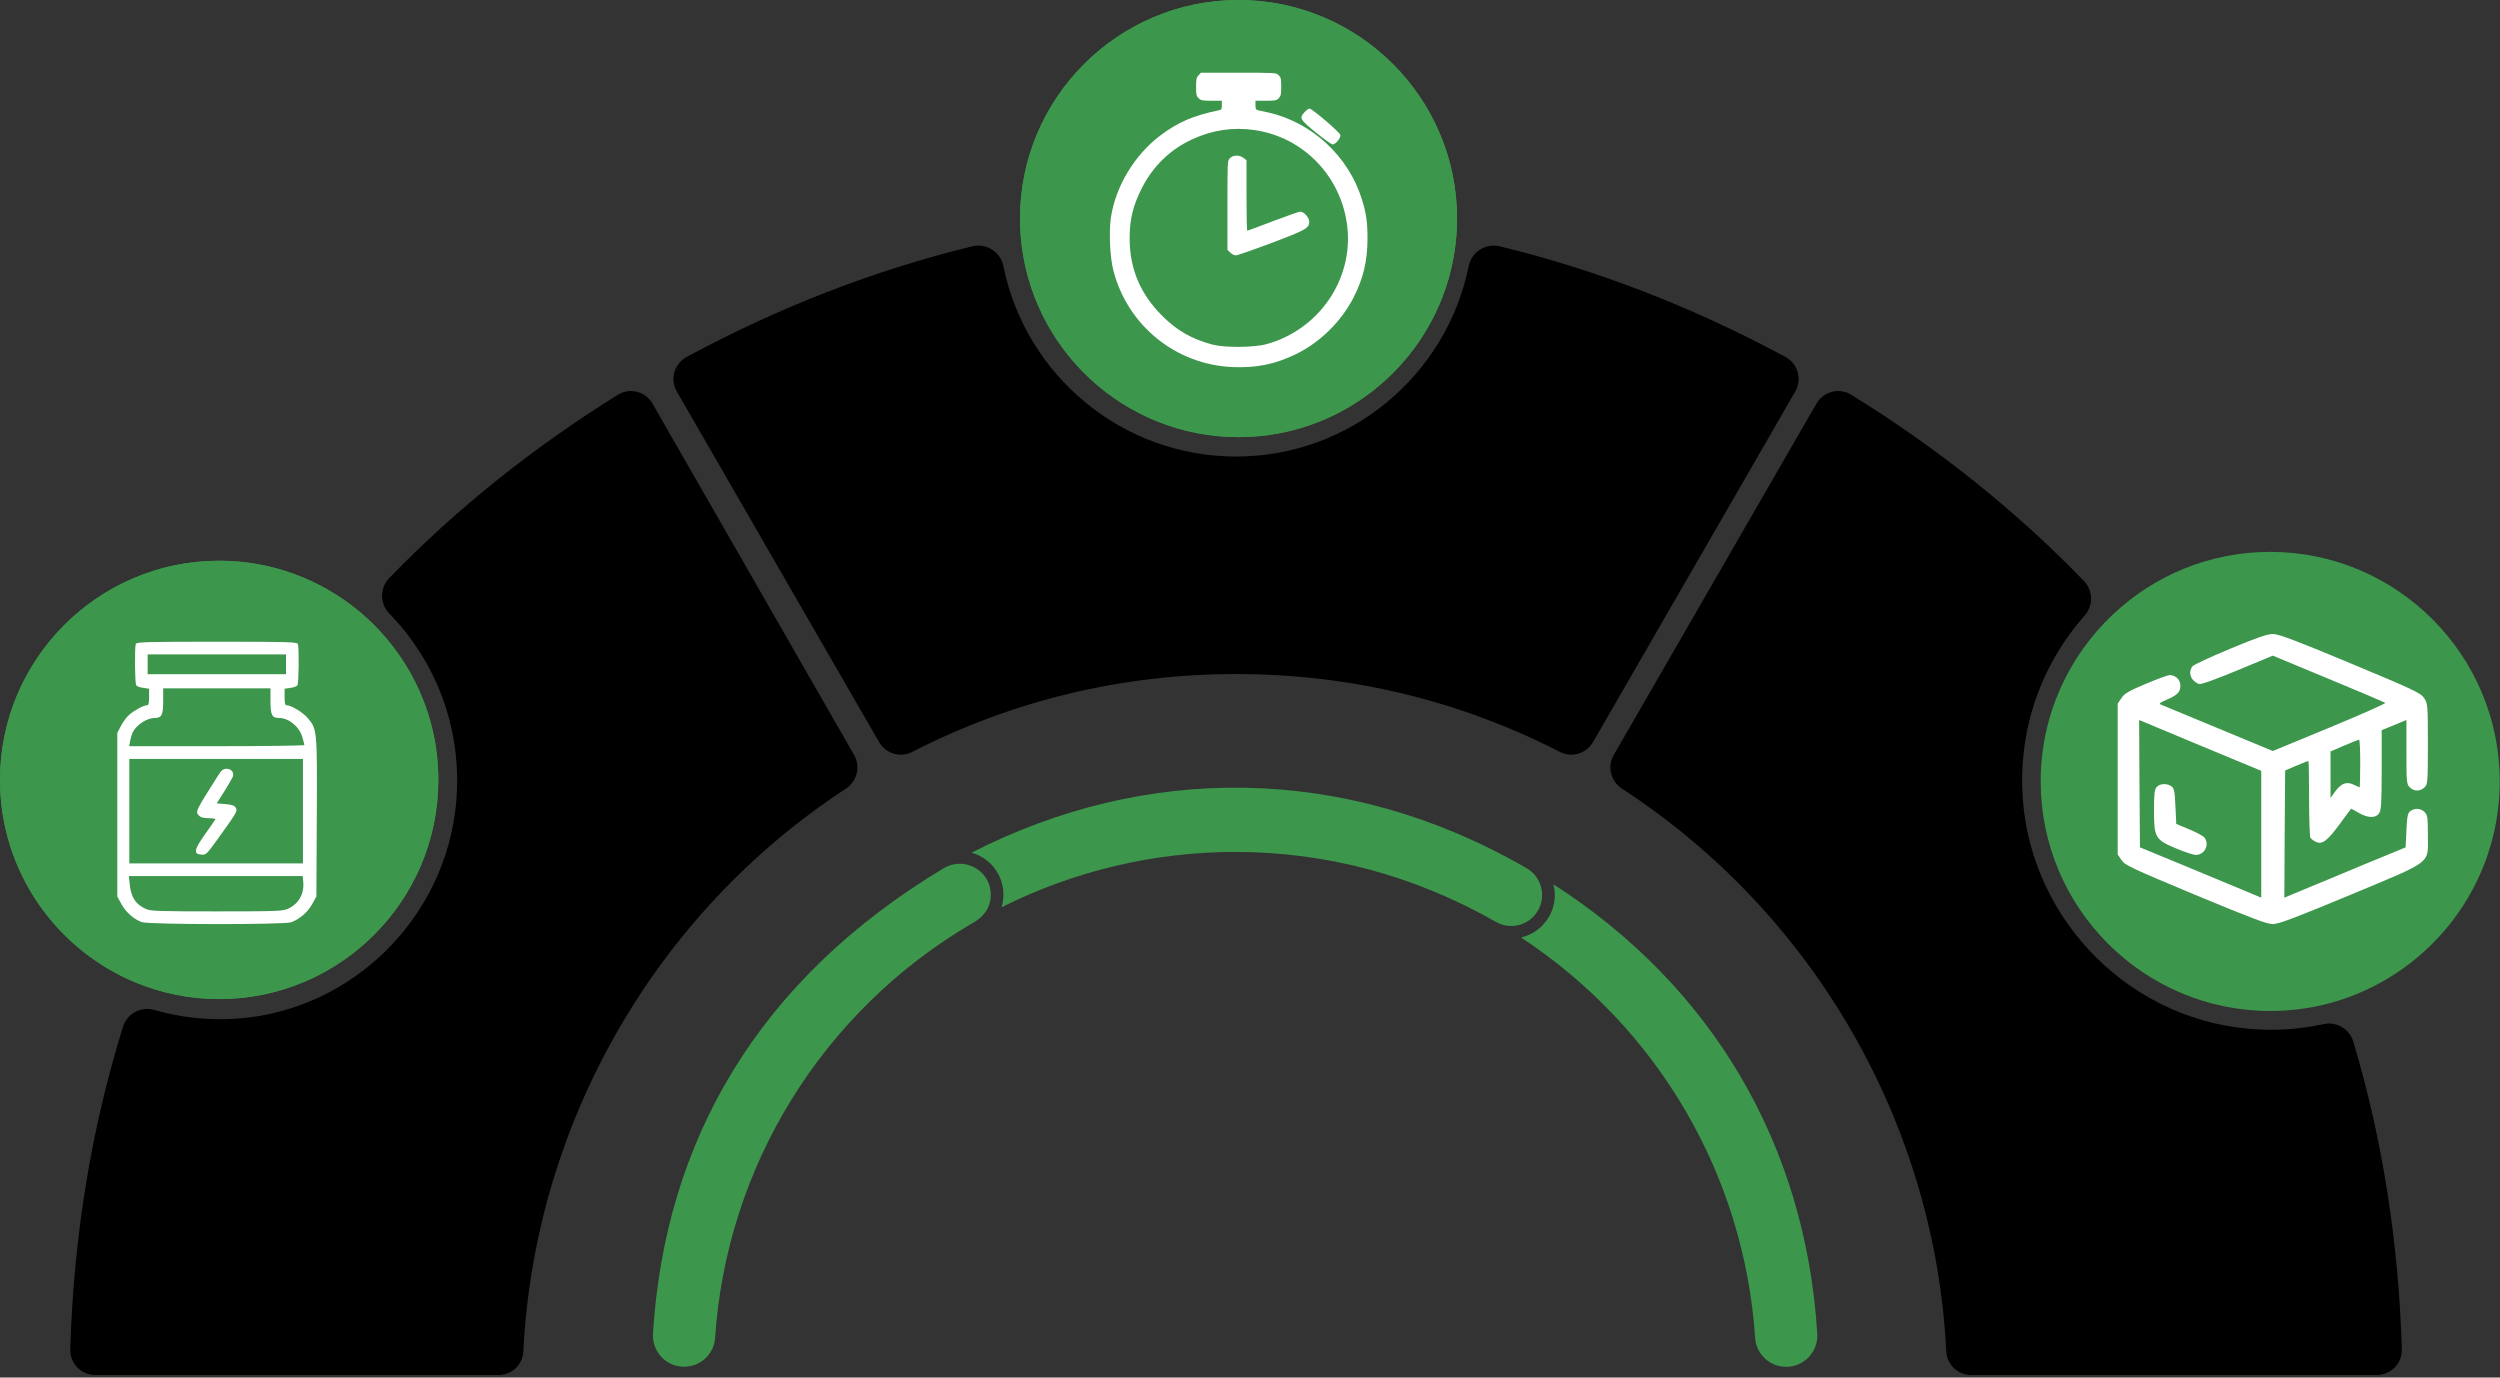 <svg width="588" height="324" viewBox="0 0 588 324" fill="none" xmlns="http://www.w3.org/2000/svg">
<rect x="0" y="0" width="588" height="324" fill="#333333" stroke="none"/>
<path d="M103.095 183.433C103.095 211.867 79.966 234.981 51.547 234.981C44.644 234.981 38.055 233.621 32.034 231.141C13.253 223.431 0 204.964 0 183.433C0 155.015 23.129 131.886 51.547 131.886C63.963 131.886 75.364 136.309 84.284 143.645C95.758 153.118 103.095 167.431 103.095 183.433Z" fill="#3C964C"/>
<path d="M103.095 183.433C103.095 211.867 79.966 234.981 51.547 234.981C44.644 234.981 38.055 233.621 32.034 231.141C13.253 223.431 0 204.964 0 183.433C0 155.015 23.129 131.886 51.547 131.886C63.963 131.886 75.364 136.309 84.284 143.645C95.758 153.118 103.095 167.431 103.095 183.433Z" fill="#3C964C"/>
<path d="M198.933 185.507C154.112 214.815 125.749 264.295 123.086 317.878C122.937 320.978 120.377 323.404 117.252 323.404H22.388C19.099 323.404 16.435 320.679 16.525 317.369C17.313 290.892 21.45 265.523 28.92 241.517C29.902 238.372 33.176 236.634 36.331 237.548C42.506 239.33 49.114 240.079 55.944 239.57C82.937 237.548 104.901 215.803 107.297 188.667C108.815 171.4 102.521 155.556 91.568 144.309C89.291 141.973 89.306 138.259 91.583 135.922C107.297 119.718 125.258 105.327 145.347 92.837C148.175 91.1 151.82 92.073 153.472 94.934L200.897 177.6C202.475 180.37 201.537 183.8 198.933 185.507Z" fill="black"/>
<path d="M564.912 317.369C565.002 320.664 562.339 323.404 559.017 323.404H463.624C460.497 323.404 457.923 320.978 457.774 317.878C455.096 264.299 426.579 214.822 381.516 185.516C378.853 183.779 377.97 180.305 379.541 177.595C389.759 159.865 381.411 174.33 427.223 94.934C427.223 94.934 427.223 94.919 427.238 94.919C428.883 92.074 432.549 91.1 435.391 92.838C455.889 105.506 474.156 120.122 490.105 136.609C492.289 138.855 492.409 142.404 490.33 144.755C480.829 155.462 475.204 169.673 475.623 185.187C476.416 214.597 499.336 239.201 528.601 241.941C534.81 242.525 540.854 242.121 546.569 240.863C549.621 240.204 552.629 242.061 553.526 245.071C560.364 268.012 564.164 292.182 564.912 317.369Z" fill="black"/>
<path d="M587.934 183.786C587.934 207.901 572.037 228.386 550.178 235.288C545.053 236.917 539.599 237.784 533.951 237.784C504.189 237.784 479.969 213.564 479.969 183.786C479.969 168.292 486.528 154.307 497.017 144.461C506.684 135.361 519.683 129.803 533.951 129.803C563.714 129.803 587.934 154.023 587.934 183.786Z" fill="#3C964C"/>
<path d="M422.244 92.087L374.704 174.49C373.121 177.255 369.687 178.286 366.925 176.866C343.2 164.714 317.564 158.541 290.718 158.541C263.872 158.541 238.236 164.714 214.511 176.866C211.734 178.286 208.314 177.255 206.732 174.49C162.283 97.438 174.078 117.871 159.192 92.087C157.535 89.232 158.565 85.57 161.461 83.971C183.29 72.208 205.761 63.509 228.695 57.934C232.01 57.126 235.309 59.234 235.996 62.597C241.162 88.126 263.738 107.378 290.718 107.378C317.698 107.378 340.273 88.126 345.439 62.597C346.126 59.249 349.411 57.141 352.741 57.934C375.674 63.509 398.145 72.208 419.974 83.971C422.871 85.57 423.901 89.232 422.244 92.087Z" fill="black"/>
<path d="M342.7 51.398C342.7 52.773 342.64 54.147 342.536 55.492C340.444 81.938 318.271 102.811 291.302 102.811C264.333 102.811 242.16 81.938 240.069 55.492C239.964 54.147 239.904 52.773 239.904 51.398C239.904 23.054 262.959 0 291.302 0C319.646 0 342.7 23.054 342.7 51.398Z" fill="#3C964C"/>
<path d="M342.7 51.398C342.7 52.773 342.64 54.147 342.536 55.492C340.444 81.938 318.271 102.811 291.302 102.811C264.333 102.811 242.16 81.938 240.069 55.492C239.964 54.147 239.904 52.773 239.904 51.398C239.904 23.054 262.959 0 291.302 0C319.646 0 342.7 23.054 342.7 51.398Z" fill="#3C964C"/>
<path d="M357.738 220.502C389.817 241.569 410.241 276.278 412.811 314.707C413.065 318.502 416.263 321.475 420.103 321.475C424.331 321.475 427.693 317.904 427.424 313.691C424.675 269.256 402.711 231.977 365.358 207.982C366.837 213.659 363.221 219.232 357.738 220.502Z" fill="#3C964C"/>
<path d="M235.578 213.39C252.567 204.859 271.407 200.376 290.502 200.376C311.644 200.376 332.442 205.77 351.791 216.812C355.168 218.769 359.471 217.723 361.578 214.406C363.819 210.88 362.609 206.248 359.068 204.201C316.156 179.384 269.062 179.773 228.496 200.556C233.935 202.02 237.237 207.743 235.578 213.39Z" fill="#3C964C"/>
<path d="M219.113 202.289L219.128 202.304C219.562 202.05 219.98 201.781 220.413 201.542L219.113 202.289Z" fill="#3C964C"/>
<path d="M168.193 314.692C170.883 274.276 193.444 237.834 228.526 217.23C232.306 215.273 233.531 212.061 232.859 208.848C231.843 204.067 226.3 201.617 221.967 204.202C178.189 230.439 156.36 268.539 153.581 313.676C153.327 317.905 156.674 321.461 160.902 321.461C164.742 321.461 167.939 318.487 168.193 314.692Z" fill="#3C964C"/>
<path d="M31.941 151.465C31.642 152.262 31.708 160.663 32.04 161.161C32.173 161.427 32.937 161.692 33.701 161.792L35.062 161.991V163.917C35.062 165.444 34.962 165.876 34.564 165.876C33.834 165.876 31.675 167.005 30.447 168.068C29.849 168.566 28.985 169.728 28.487 170.658L27.591 172.351V191.61V210.87L28.554 212.63C29.65 214.589 31.476 216.216 33.335 216.88C34.996 217.478 66.906 217.511 68.5 216.913C70.493 216.183 72.385 214.522 73.415 212.663L74.411 210.87L74.51 192.308C74.61 171.554 74.61 171.521 72.352 168.865C71.223 167.536 68.467 165.876 67.438 165.876C67.039 165.876 66.94 165.444 66.94 163.917V161.991L68.301 161.792C69.065 161.692 69.828 161.427 69.961 161.161C70.293 160.663 70.36 152.262 70.061 151.465C69.862 151 67.903 150.934 51.001 150.934C34.099 150.934 32.14 151 31.941 151.465ZM67.272 156.246V158.571H51.001H34.73V156.246V153.922H51.001H67.272V156.246ZM63.619 164.847C63.619 168.167 63.951 168.865 65.644 168.865C67.903 168.865 70.393 170.89 71.09 173.314C71.356 174.211 71.588 175.074 71.588 175.24C71.588 175.373 62.324 175.506 51.001 175.506H30.38L30.613 174.244C30.745 173.58 31.011 172.65 31.243 172.185C32.14 170.458 34.597 168.865 36.357 168.865C38.051 168.865 38.383 168.167 38.383 164.847V161.891H51.001H63.619V164.847ZM71.256 190.78V203.066H50.835H30.413V190.78V178.494H50.835H71.256V190.78ZM71.323 207.383C71.588 210.239 70.26 212.563 67.77 213.725C66.541 214.29 65.312 214.356 51.067 214.356C37.951 214.356 35.527 214.29 34.464 213.858C31.974 212.796 30.845 211.135 30.513 208.047L30.314 206.055H50.768H71.19L71.323 207.383Z" fill="white"/>
<path d="M51.2 182.545C45.854 191.013 45.887 190.913 46.883 191.909C47.215 192.241 47.979 192.44 49.042 192.44C49.938 192.44 50.669 192.54 50.669 192.64C50.669 192.739 49.606 194.3 48.311 196.093C45.622 199.878 45.422 200.841 47.348 201.007C48.477 201.074 48.577 200.974 51.167 197.388C56.048 190.581 55.949 190.78 55.318 189.784C55.118 189.452 54.288 189.219 52.993 189.12L50.968 188.954L52.761 186.131C53.724 184.571 54.62 183.043 54.753 182.711C55.118 181.715 54.421 180.818 53.325 180.818C52.495 180.818 52.13 181.084 51.2 182.545Z" fill="white"/>
<path d="M281.898 17.712C281.397 18.239 281.318 18.634 281.318 20.426C281.318 22.297 281.397 22.614 281.924 23.114C282.451 23.615 282.846 23.694 284.954 23.694H287.379V24.748C287.379 25.671 287.3 25.802 286.667 25.934C280.606 27.199 277.101 28.727 272.911 31.863C266.771 36.502 262.344 43.907 261.263 51.312C260.789 54.738 261.079 60.694 261.896 63.751C265.295 76.663 276.627 85.782 289.909 86.335C295.548 86.572 300.002 85.65 304.904 83.252C310.49 80.485 315.366 75.715 318.291 70.102C320.61 65.648 321.638 61.379 321.638 56.135C321.638 52.182 321.348 50.231 320.32 46.885C317.184 36.739 308.514 28.727 298.21 26.435C297.261 26.224 296.207 25.987 295.891 25.934C295.39 25.802 295.285 25.618 295.285 24.748V23.694H297.736C299.976 23.694 300.266 23.641 300.766 23.088C301.267 22.561 301.346 22.166 301.346 20.374C301.346 18.503 301.267 18.186 300.74 17.686C300.134 17.106 300.002 17.106 291.306 17.106H282.451L281.898 17.712ZM294.916 30.572C306.564 32.18 315.577 41.561 316.894 53.394C318.265 65.832 310.148 77.586 297.841 80.959C294.89 81.75 287.985 81.802 285.139 81.038C280.264 79.72 276.864 77.77 273.386 74.318C268.194 69.153 265.717 63.25 265.69 56.108C265.69 51.549 266.481 48.334 268.616 44.144C271.225 39.032 275.283 35.131 280.369 32.786C285.113 30.599 289.909 29.861 294.916 30.572Z" fill="white"/>
<path d="M289.276 37.213C288.697 37.819 288.697 37.898 288.697 48.308V58.77L289.355 59.402C289.698 59.771 290.304 60.061 290.673 60.061C291.042 60.061 294.81 58.743 299.053 57.162C307.223 54.053 307.934 53.657 307.934 52.129C307.934 51.18 306.696 49.783 305.826 49.783C305.51 49.783 302.637 50.785 299.396 52.023C296.181 53.262 293.466 54.263 293.361 54.263C293.256 54.263 293.177 50.548 293.177 45.989V37.687L292.491 37.16C291.516 36.396 290.014 36.422 289.276 37.213Z" fill="white"/>
<path d="M306.854 26.356C305.536 27.779 305.72 28.095 309.515 31.178C311.386 32.707 313.152 33.972 313.442 33.972C314.127 33.972 315.366 32.47 315.26 31.758C315.181 31.152 308.619 25.539 307.987 25.539C307.776 25.539 307.275 25.908 306.854 26.356Z" fill="white"/>
<path d="M524.47 152.615C519.89 154.516 515.893 156.379 515.66 156.728C514.535 158.203 515.311 160.182 517.213 160.881C517.678 161.036 520.899 159.872 526.255 157.66L534.559 154.206L547.637 159.639C554.855 162.627 560.87 165.188 561.025 165.305C561.181 165.46 555.282 168.06 547.909 171.126L534.559 176.636L521.831 171.358C514.846 168.448 508.792 165.926 508.365 165.77C507.705 165.499 507.86 165.343 509.529 164.606C512.129 163.481 512.828 162.782 512.828 161.269C512.828 159.872 511.702 158.785 510.305 158.785C509.878 158.785 507.356 159.716 504.678 160.842C500.72 162.511 499.672 163.093 498.974 164.179L498.081 165.499V183.233V200.968L498.974 202.287C499.75 203.49 501.38 204.228 516.32 210.475C529.398 215.908 533.162 217.344 534.559 217.344C535.956 217.344 539.721 215.908 552.798 210.475C572.473 202.248 571.037 203.374 571.037 196.389C571.037 192.275 570.96 191.693 570.261 190.995C569.369 190.102 568.011 189.986 566.924 190.762C566.303 191.227 566.148 191.926 565.993 195.302L565.799 199.299L556.097 203.296C550.78 205.547 544.339 208.186 541.816 209.234L537.276 211.135L537.353 196.195L537.47 181.215L540.109 180.09C541.583 179.469 542.864 178.965 542.941 178.965C543.019 178.965 543.097 182.923 543.097 187.774C543.097 192.663 543.252 196.816 543.407 197.048C543.562 197.281 544.106 197.708 544.571 197.941C546.124 198.756 547.327 197.863 550.237 193.905C551.712 191.887 552.954 190.218 552.992 190.218C553.07 190.218 553.885 190.645 554.777 191.189C556.951 192.43 558.736 192.469 559.551 191.305C560.055 190.568 560.172 188.938 560.172 181.099V171.746L563.082 170.543L565.993 169.34V176.869C565.993 183.893 566.031 184.436 566.769 185.174C567.778 186.183 569.252 186.183 570.261 185.174C570.999 184.436 571.037 183.893 571.037 174.929C571.037 165.731 570.999 165.46 570.145 164.179C569.33 162.976 567.778 162.239 552.798 155.991C539.759 150.558 535.956 149.122 534.559 149.122C533.24 149.122 530.795 149.976 524.47 152.615ZM530.989 180.944L531.843 181.293V196.195V211.135L527.302 209.234C524.78 208.186 518.377 205.547 513.022 203.296L503.32 199.299L503.204 184.32L503.126 169.34L516.592 174.967C524.043 178.072 530.485 180.75 530.989 180.944ZM555.127 179.547C555.127 182.651 555.049 185.174 555.01 185.174C554.933 185.174 554.312 184.902 553.652 184.591C551.983 183.738 550.703 184.203 549.306 186.066L548.142 187.657V182.185V176.753L551.363 175.356C553.109 174.618 554.661 173.997 554.855 173.958C555.01 173.92 555.127 176.442 555.127 179.547Z" fill="white"/>
<path d="M507.278 185.097C506.735 185.679 506.619 186.688 506.619 190.685C506.619 197.01 506.929 197.515 511.857 199.571C513.798 200.386 515.816 201.046 516.437 201.085C518.493 201.085 519.735 198.718 518.532 197.049C518.261 196.661 516.631 195.768 514.923 195.07L511.857 193.789L511.663 189.637C511.508 186.105 511.353 185.407 510.732 184.941C509.684 184.204 508.016 184.243 507.278 185.097Z" fill="white"/>
</svg>
